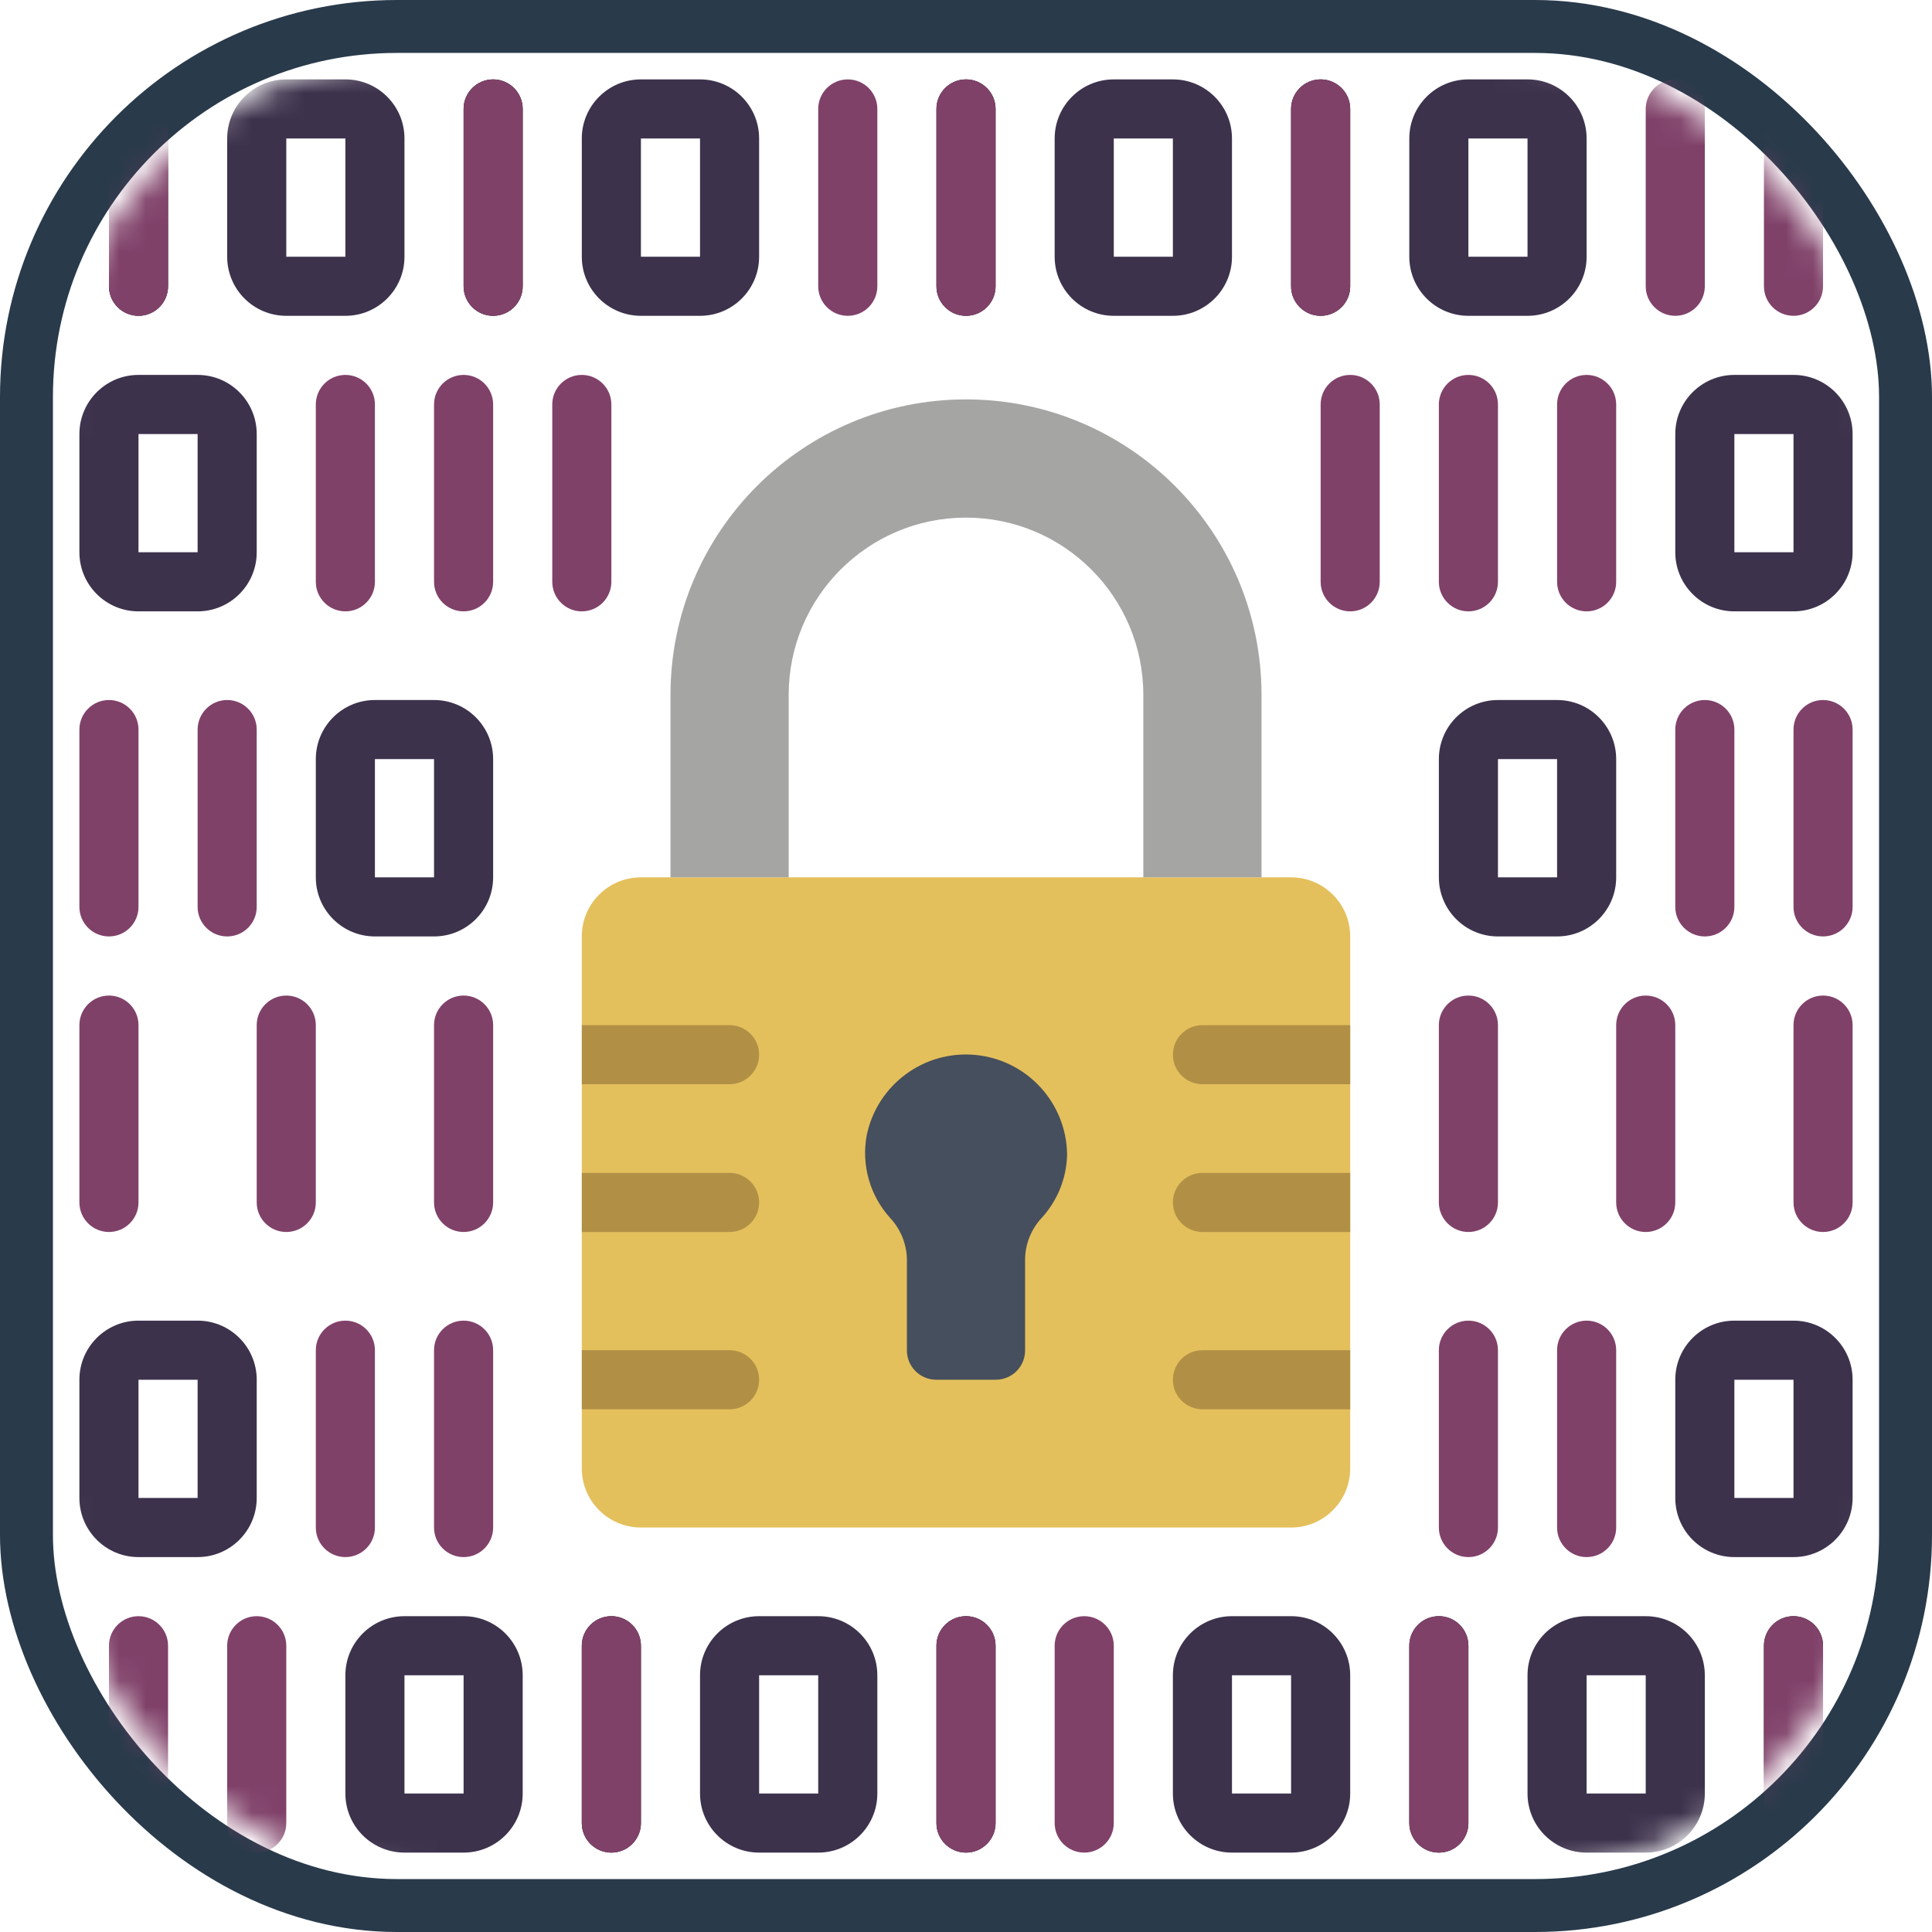 <?xml version="1.0" encoding="UTF-8"?>
<svg width="73px" height="73px" viewBox="0 0 73 73" version="1.1" xmlns="http://www.w3.org/2000/svg" xmlns:xlink="http://www.w3.org/1999/xlink">
    <!-- Generator: Sketch 51.3 (57544) - http://www.bohemiancoding.com/sketch -->
    <title>databases-and-servers/databases/locks</title>
    <desc>Created with Sketch.</desc>
    <defs>
        <rect id="path-1" x="0" y="0" width="69" height="69" rx="14"></rect>
    </defs>
    <g id="databases-and-servers/databases/locks" stroke="none" stroke-width="1" fill="none" fill-rule="evenodd">
        <g id="container" transform="translate(2, 2)">
            <mask id="mask-2" fill="white">
                <use xlink:href="#path-1"></use>
            </mask>
            <rect stroke="#293A4B" stroke-width="2" x="-1" y="-1" width="71" height="71" rx="14"></rect>
            <g id="lock-(1)" mask="url(#mask-2)">
                <g transform="translate(1, 1)">
                    <path d="M21.217,30.15 L45.783,30.15 C47.017,30.15 48.017,31.15 48.017,32.383 L48.017,52.483 C48.017,53.717 47.017,54.717 45.783,54.717 L21.217,54.717 C19.983,54.717 18.983,53.717 18.983,52.483 L18.983,32.383 C18.983,31.15 19.983,30.15 21.217,30.15 Z" id="Shape" fill="#E4C05C" fill-rule="nonzero"></path>
                    <g id="Group" stroke-width="1" fill="none" fill-rule="evenodd" transform="translate(18.975, 35.725)">
                        <path d="M29.042,0.009 L29.042,2.242 L23.459,2.242 C22.842,2.242 22.342,1.742 22.342,1.126 C22.342,0.509 22.842,0.009 23.459,0.009 L29.042,0.009 Z" id="Shape" fill="#B19046" fill-rule="nonzero"></path>
                        <path d="M29.042,5.592 L29.042,7.825 L23.459,7.825 C22.842,7.825 22.342,7.326 22.342,6.709 C22.342,6.092 22.842,5.592 23.459,5.592 L29.042,5.592 Z" id="Shape" fill="#B19046" fill-rule="nonzero"></path>
                        <path d="M29.042,12.292 L29.042,14.525 L23.459,14.525 C22.842,14.525 22.342,14.025 22.342,13.408 C22.342,12.792 22.842,12.292 23.459,12.292 L29.042,12.292 Z" id="Shape" fill="#B19046" fill-rule="nonzero"></path>
                        <path d="M6.709,1.126 C6.709,1.742 6.209,2.242 5.592,2.242 L0.009,2.242 L0.009,0.009 L5.592,0.009 C6.209,0.009 6.709,0.509 6.709,1.126 Z" id="Shape" fill="#B19046" fill-rule="nonzero"></path>
                        <path d="M6.709,6.709 C6.709,7.326 6.209,7.825 5.592,7.825 L0.009,7.825 L0.009,5.592 L5.592,5.592 C6.209,5.592 6.709,6.092 6.709,6.709 Z" id="Shape" fill="#B19046" fill-rule="nonzero"></path>
                        <path d="M6.709,13.408 C6.709,14.025 6.209,14.525 5.592,14.525 L0.009,14.525 L0.009,12.292 L5.592,12.292 C6.209,12.292 6.709,12.792 6.709,13.408 Z" id="Shape" fill="#B19046" fill-rule="nonzero"></path>
                    </g>
                    <path d="M37.32,40.611 C37.29,38.658 35.794,37.04 33.849,36.86 C31.904,36.679 30.135,37.993 29.746,39.908 C29.542,41.033 29.874,42.189 30.646,43.034 C31.033,43.453 31.253,44 31.267,44.57 L31.267,48.025 C31.267,48.637 31.763,49.133 32.374,49.133 L34.626,49.133 C34.92,49.133 35.201,49.017 35.409,48.809 C35.617,48.601 35.733,48.319 35.733,48.025 L35.733,44.555 C35.746,43.985 35.968,43.439 36.357,43.022 C36.962,42.363 37.305,41.505 37.32,40.611 Z" id="Shape" fill="#464F5D" fill-rule="nonzero"></path>
                    <path d="M40.2,30.15 L40.2,23.258 C40.2,19.558 37.2,16.558 33.5,16.558 C29.8,16.558 26.8,19.558 26.8,23.258 L26.8,30.15 L22.334,30.15 L22.334,23.258 C22.334,17.091 27.333,12.091 33.5,12.091 C39.667,12.091 44.666,17.091 44.666,23.258 L44.666,30.15 L40.2,30.15 Z" id="Shape" fill="#A5A5A4" fill-rule="nonzero"></path>
                    <path d="M52.483,20.1 C51.867,20.1 51.367,19.6 51.367,18.983 L51.367,12.283 C51.367,11.666 51.867,11.166 52.483,11.166 C53.1,11.166 53.6,11.666 53.6,12.283 L53.6,18.983 C53.6,19.6 53.1,20.1 52.483,20.1 Z" id="Shape" fill="#804169" fill-rule="nonzero"></path>
                    <path d="M48.017,20.1 C47.4,20.1 46.9,19.6 46.9,18.983 L46.9,12.283 C46.9,11.666 47.4,11.166 48.017,11.166 C48.633,11.166 49.133,11.666 49.133,12.283 L49.133,18.983 C49.133,19.6 48.633,20.1 48.017,20.1 Z" id="Shape" fill="#804169" fill-rule="nonzero"></path>
                    <path d="M56.95,20.1 C56.333,20.1 55.834,19.6 55.834,18.983 L55.834,12.283 C55.834,11.666 56.333,11.166 56.95,11.166 C57.567,11.166 58.067,11.666 58.067,12.283 L58.067,18.983 C58.067,19.6 57.567,20.1 56.95,20.1 Z" id="Shape" fill="#804169" fill-rule="nonzero"></path>
                    <path d="M52.483,43.55 C51.867,43.55 51.367,43.05 51.367,42.433 L51.367,35.733 C51.367,35.117 51.867,34.617 52.483,34.617 C53.1,34.617 53.6,35.117 53.6,35.733 L53.6,42.433 C53.6,43.05 53.1,43.55 52.483,43.55 Z" id="Shape" fill="#804169" fill-rule="nonzero"></path>
                    <path d="M59.183,43.55 C58.567,43.55 58.067,43.05 58.067,42.433 L58.067,35.733 C58.067,35.117 58.567,34.617 59.183,34.617 C59.8,34.617 60.3,35.117 60.3,35.733 L60.3,42.433 C60.3,43.05 59.8,43.55 59.183,43.55 Z" id="Shape" fill="#804169" fill-rule="nonzero"></path>
                    <path d="M65.883,43.55 C65.267,43.55 64.767,43.05 64.767,42.433 L64.767,35.733 C64.767,35.117 65.267,34.617 65.883,34.617 C66.5,34.617 67,35.117 67,35.733 L67,42.433 C67,43.05 66.5,43.55 65.883,43.55 Z" id="Shape" fill="#804169" fill-rule="nonzero"></path>
                    <path d="M64.767,20.1 L62.533,20.1 C61.3,20.1 60.3,19.1 60.3,17.867 L60.3,13.4 C60.3,12.166 61.3,11.166 62.533,11.166 L64.767,11.166 C66,11.166 67,12.166 67,13.4 L67,17.867 C67,19.1 66,20.1 64.767,20.1 Z M62.533,13.4 L62.533,17.867 L64.767,17.867 L64.767,13.4 L62.533,13.4 Z" id="Shape" fill="#3D324C" fill-rule="nonzero"></path>
                    <path d="M65.883,32.383 C65.267,32.383 64.767,31.883 64.767,31.267 L64.767,24.567 C64.767,23.95 65.267,23.45 65.883,23.45 C66.5,23.45 67,23.95 67,24.567 L67,31.267 C67,31.883 66.5,32.383 65.883,32.383 Z" id="Shape" fill="#804169" fill-rule="nonzero"></path>
                    <path d="M61.416,32.383 C60.8,32.383 60.3,31.883 60.3,31.267 L60.3,24.567 C60.3,23.95 60.8,23.45 61.416,23.45 C62.033,23.45 62.533,23.95 62.533,24.567 L62.533,31.267 C62.533,31.883 62.033,32.383 61.416,32.383 Z" id="Shape" fill="#804169" fill-rule="nonzero"></path>
                    <path d="M55.834,32.383 L53.6,32.383 C52.367,32.383 51.367,31.383 51.367,30.15 L51.367,25.683 C51.367,24.45 52.367,23.45 53.6,23.45 L55.834,23.45 C57.067,23.45 58.067,24.45 58.067,25.683 L58.067,30.15 C58.067,31.383 57.067,32.383 55.834,32.383 Z M53.6,25.683 L53.6,30.15 L55.834,30.15 L55.834,25.683 L53.6,25.683 Z" id="Shape" fill="#3D324C" fill-rule="nonzero"></path>
                    <path d="M52.483,55.834 C51.867,55.834 51.367,55.334 51.367,54.717 L51.367,48.017 C51.367,47.4 51.867,46.9 52.483,46.9 C53.1,46.9 53.6,47.4 53.6,48.017 L53.6,54.717 C53.6,55.334 53.1,55.834 52.483,55.834 Z" id="Shape" fill="#804169" fill-rule="nonzero"></path>
                    <path d="M56.95,55.834 C56.333,55.834 55.834,55.334 55.834,54.717 L55.834,48.017 C55.834,47.4 56.333,46.9 56.95,46.9 C57.567,46.9 58.067,47.4 58.067,48.017 L58.067,54.717 C58.067,55.334 57.567,55.834 56.95,55.834 Z" id="Shape" fill="#804169" fill-rule="nonzero"></path>
                    <path d="M64.767,55.834 L62.533,55.834 C61.3,55.834 60.3,54.834 60.3,53.6 L60.3,49.133 C60.3,47.9 61.3,46.9 62.533,46.9 L64.767,46.9 C66,46.9 67,47.9 67,49.133 L67,53.6 C67,54.834 66,55.834 64.767,55.834 Z M62.533,49.133 L62.533,53.6 L64.767,53.6 L64.767,49.133 L62.533,49.133 Z" id="Shape" fill="#3D324C" fill-rule="nonzero"></path>
                    <path d="M14.517,20.1 C13.9,20.1 13.4,19.6 13.4,18.983 L13.4,12.283 C13.4,11.666 13.9,11.166 14.517,11.166 C15.133,11.166 15.633,11.666 15.633,12.283 L15.633,18.983 C15.633,19.6 15.133,20.1 14.517,20.1 Z" id="Shape" fill="#804169" fill-rule="nonzero"></path>
                    <path d="M18.983,20.1 C18.367,20.1 17.867,19.6 17.867,18.983 L17.867,12.283 C17.867,11.666 18.367,11.166 18.983,11.166 C19.6,11.166 20.1,11.666 20.1,12.283 L20.1,18.983 C20.1,19.6 19.6,20.1 18.983,20.1 Z" id="Shape" fill="#804169" fill-rule="nonzero"></path>
                    <path d="M10.05,20.1 C9.433,20.1 8.933,19.6 8.933,18.983 L8.933,12.283 C8.933,11.666 9.433,11.166 10.05,11.166 C10.667,11.166 11.166,11.666 11.166,12.283 L11.166,18.983 C11.166,19.6 10.667,20.1 10.05,20.1 Z" id="Shape" fill="#804169" fill-rule="nonzero"></path>
                    <path d="M14.517,43.55 C13.9,43.55 13.4,43.05 13.4,42.433 L13.4,35.733 C13.4,35.117 13.9,34.617 14.517,34.617 C15.133,34.617 15.633,35.117 15.633,35.733 L15.633,42.433 C15.633,43.05 15.133,43.55 14.517,43.55 Z" id="Shape" fill="#804169" fill-rule="nonzero"></path>
                    <path d="M7.817,43.55 C7.2,43.55 6.7,43.05 6.7,42.433 L6.7,35.733 C6.7,35.117 7.2,34.617 7.817,34.617 C8.433,34.617 8.933,35.117 8.933,35.733 L8.933,42.433 C8.933,43.05 8.433,43.55 7.817,43.55 Z" id="Shape" fill="#804169" fill-rule="nonzero"></path>
                    <path d="M1.117,43.55 C0.5,43.55 0,43.05 0,42.433 L0,35.733 C0,35.117 0.5,34.617 1.117,34.617 C1.733,34.617 2.233,35.117 2.233,35.733 L2.233,42.433 C2.233,43.05 1.733,43.55 1.117,43.55 Z" id="Shape" fill="#804169" fill-rule="nonzero"></path>
                    <path d="M4.467,20.1 L2.233,20.1 C1,20.1 0,19.1 0,17.867 L0,13.4 C0,12.166 1,11.166 2.233,11.166 L4.467,11.166 C5.7,11.166 6.7,12.166 6.7,13.4 L6.7,17.867 C6.7,19.1 5.7,20.1 4.467,20.1 Z M2.233,13.4 L2.233,17.867 L4.467,17.867 L4.467,13.4 L2.233,13.4 Z" id="Shape" fill="#3D324C" fill-rule="nonzero"></path>
                    <path d="M1.117,32.383 C0.5,32.383 0,31.883 0,31.267 L0,24.567 C0,23.95 0.5,23.45 1.117,23.45 C1.733,23.45 2.233,23.95 2.233,24.567 L2.233,31.267 C2.233,31.883 1.733,32.383 1.117,32.383 Z" id="Shape" fill="#804169" fill-rule="nonzero"></path>
                    <path d="M5.584,32.383 C4.967,32.383 4.467,31.883 4.467,31.267 L4.467,24.567 C4.467,23.95 4.967,23.45 5.584,23.45 C6.2,23.45 6.7,23.95 6.7,24.567 L6.7,31.267 C6.7,31.883 6.2,32.383 5.584,32.383 Z" id="Shape" fill="#804169" fill-rule="nonzero"></path>
                    <path d="M13.4,32.383 L11.166,32.383 C9.933,32.383 8.933,31.383 8.933,30.15 L8.933,25.683 C8.933,24.45 9.933,23.45 11.166,23.45 L13.4,23.45 C14.633,23.45 15.633,24.45 15.633,25.683 L15.633,30.15 C15.633,31.383 14.633,32.383 13.4,32.383 Z M11.166,25.683 L11.166,30.15 L13.4,30.15 L13.4,25.683 L11.166,25.683 Z" id="Shape" fill="#3D324C" fill-rule="nonzero"></path>
                    <path d="M14.517,55.834 C13.9,55.834 13.4,55.334 13.4,54.717 L13.4,48.017 C13.4,47.4 13.9,46.9 14.517,46.9 C15.133,46.9 15.633,47.4 15.633,48.017 L15.633,54.717 C15.633,55.334 15.133,55.834 14.517,55.834 Z" id="Shape" fill="#804169" fill-rule="nonzero"></path>
                    <path d="M10.05,55.834 C9.433,55.834 8.933,55.334 8.933,54.717 L8.933,48.017 C8.933,47.4 9.433,46.9 10.05,46.9 C10.667,46.9 11.166,47.4 11.166,48.017 L11.166,54.717 C11.166,55.334 10.667,55.834 10.05,55.834 Z" id="Shape" fill="#804169" fill-rule="nonzero"></path>
                    <path d="M4.467,55.834 L2.233,55.834 C1,55.834 0,54.834 0,53.6 L0,49.133 C0,47.9 1,46.9 2.233,46.9 L4.467,46.9 C5.7,46.9 6.7,47.9 6.7,49.133 L6.7,53.6 C6.7,54.834 5.7,55.834 4.467,55.834 Z M2.233,49.133 L2.233,53.6 L4.467,53.6 L4.467,49.133 L2.233,49.133 Z" id="Shape" fill="#3D324C" fill-rule="nonzero"></path>
                    <path d="M64.767,8.933 C64.15,8.933 63.65,8.433 63.65,7.817 L63.65,1.117 C63.65,0.5 64.15,0 64.767,0 C65.383,0 65.883,0.5 65.883,1.117 L65.883,7.817 C65.883,8.433 65.383,8.933 64.767,8.933 Z" id="Shape" fill="#804169" fill-rule="nonzero"></path>
                    <path d="M60.3,8.933 C59.683,8.933 59.183,8.433 59.183,7.817 L59.183,1.117 C59.183,0.5 59.683,0 60.3,0 C60.917,0 61.416,0.5 61.416,1.117 L61.416,7.817 C61.416,8.433 60.917,8.933 60.3,8.933 Z" id="Shape" fill="#804169" fill-rule="nonzero"></path>
                    <path d="M46.9,8.933 C46.283,8.933 45.783,8.433 45.783,7.817 L45.783,1.117 C45.783,0.5 46.283,0 46.9,0 C47.517,0 48.017,0.5 48.017,1.117 L48.017,7.817 C48.017,8.433 47.517,8.933 46.9,8.933 Z" id="Shape" fill="#000000" fill-rule="nonzero"></path>
                    <path d="M46.9,8.933 C46.283,8.933 45.783,8.433 45.783,7.817 L45.783,1.117 C45.783,0.5 46.283,0 46.9,0 C47.517,0 48.017,0.5 48.017,1.117 L48.017,7.817 C48.017,8.433 47.517,8.933 46.9,8.933 Z" id="Shape" fill="#804169" fill-rule="nonzero"></path>
                    <path d="M33.5,8.933 C32.884,8.933 32.383,8.433 32.383,7.817 L32.383,1.117 C32.383,0.5 32.884,0 33.5,0 C34.116,0 34.617,0.5 34.617,1.117 L34.617,7.817 C34.617,8.433 34.116,8.933 33.5,8.933 Z" id="Shape" fill="#000000" fill-rule="nonzero"></path>
                    <path d="M54.717,8.933 L52.483,8.933 C51.25,8.933 50.25,7.933 50.25,6.7 L50.25,2.233 C50.25,1 51.25,0 52.483,0 L54.717,0 C55.95,0 56.95,1 56.95,2.233 L56.95,6.7 C56.95,7.933 55.95,8.933 54.717,8.933 Z M52.483,2.233 L52.483,6.7 L54.717,6.7 L54.717,2.233 L52.483,2.233 Z" id="Shape" fill="#3D324C" fill-rule="nonzero"></path>
                    <path d="M41.317,8.933 L39.084,8.933 C37.85,8.933 36.85,7.933 36.85,6.7 L36.85,2.233 C36.85,1 37.85,0 39.084,0 L41.317,0 C42.55,0 43.55,1 43.55,2.233 L43.55,6.7 C43.55,7.933 42.55,8.933 41.317,8.933 Z M39.084,2.233 L39.084,6.7 L41.317,6.7 L41.317,2.233 L39.084,2.233 Z" id="Shape" fill="#3D324C" fill-rule="nonzero"></path>
                    <path d="M33.5,8.933 C32.884,8.933 32.383,8.433 32.383,7.817 L32.383,1.117 C32.383,0.5 32.884,0 33.5,0 C34.116,0 34.617,0.5 34.617,1.117 L34.617,7.817 C34.617,8.433 34.116,8.933 33.5,8.933 Z" id="Shape" fill="#804169" fill-rule="nonzero"></path>
                    <path d="M29.033,8.933 C28.416,8.933 27.916,8.433 27.916,7.817 L27.916,1.117 C27.916,0.5 28.416,0 29.033,0 C29.65,0 30.15,0.5 30.15,1.117 L30.15,7.817 C30.15,8.433 29.65,8.933 29.033,8.933 Z" id="Shape" fill="#804169" fill-rule="nonzero"></path>
                    <path d="M2.233,8.933 C1.617,8.933 1.117,8.433 1.117,7.817 L1.117,1.117 C1.117,0.5 1.617,0 2.233,0 C2.85,0 3.35,0.5 3.35,1.117 L3.35,7.817 C3.35,8.433 2.85,8.933 2.233,8.933 Z" id="Shape" fill="#000000" fill-rule="nonzero"></path>
                    <path d="M2.233,8.933 C1.617,8.933 1.117,8.433 1.117,7.817 L1.117,1.117 C1.117,0.5 1.617,0 2.233,0 C2.85,0 3.35,0.5 3.35,1.117 L3.35,7.817 C3.35,8.433 2.85,8.933 2.233,8.933 Z" id="Shape" fill="#804169" fill-rule="nonzero"></path>
                    <path d="M15.633,8.933 C15.017,8.933 14.517,8.433 14.517,7.817 L14.517,1.117 C14.517,0.5 15.017,0 15.633,0 C16.25,0 16.75,0.5 16.75,1.117 L16.75,7.817 C16.75,8.433 16.25,8.933 15.633,8.933 Z" id="Shape" fill="#000000" fill-rule="nonzero"></path>
                    <path d="M15.633,8.933 C15.017,8.933 14.517,8.433 14.517,7.817 L14.517,1.117 C14.517,0.5 15.017,0 15.633,0 C16.25,0 16.75,0.5 16.75,1.117 L16.75,7.817 C16.75,8.433 16.25,8.933 15.633,8.933 Z" id="Shape" fill="#804169" fill-rule="nonzero"></path>
                    <path d="M23.45,8.933 L21.217,8.933 C19.983,8.933 18.983,7.933 18.983,6.7 L18.983,2.233 C18.983,1 19.983,0 21.217,0 L23.45,0 C24.683,0 25.683,1 25.683,2.233 L25.683,6.7 C25.683,7.933 24.683,8.933 23.45,8.933 Z M21.217,2.233 L21.217,6.7 L23.45,6.7 L23.45,2.233 L21.217,2.233 Z" id="Shape" fill="#3D324C" fill-rule="nonzero"></path>
                    <path d="M10.05,8.933 L7.817,8.933 C6.583,8.933 5.584,7.933 5.584,6.7 L5.584,2.233 C5.584,1 6.583,0 7.817,0 L10.05,0 C11.284,0 12.283,1 12.283,2.233 L12.283,6.7 C12.283,7.933 11.284,8.933 10.05,8.933 Z M7.817,2.233 L7.817,6.7 L10.05,6.7 L10.05,2.233 L7.817,2.233 Z" id="Shape" fill="#3D324C" fill-rule="nonzero"></path>
                    <path d="M2.233,67 C1.617,67 1.117,66.5 1.117,65.883 L1.117,59.183 C1.117,58.567 1.617,58.067 2.233,58.067 C2.85,58.067 3.35,58.567 3.35,59.183 L3.35,65.883 C3.35,66.5 2.85,67 2.233,67 Z" id="Shape" fill="#804169" fill-rule="nonzero"></path>
                    <path d="M6.7,67 C6.083,67 5.584,66.5 5.584,65.883 L5.584,59.183 C5.584,58.567 6.083,58.067 6.7,58.067 C7.317,58.067 7.817,58.567 7.817,59.183 L7.817,65.883 C7.817,66.5 7.317,67 6.7,67 Z" id="Shape" fill="#804169" fill-rule="nonzero"></path>
                    <path d="M20.1,67 C19.483,67 18.983,66.5 18.983,65.883 L18.983,59.183 C18.983,58.567 19.483,58.067 20.1,58.067 C20.717,58.067 21.217,58.567 21.217,59.183 L21.217,65.883 C21.217,66.5 20.717,67 20.1,67 Z" id="Shape" fill="#000000" fill-rule="nonzero"></path>
                    <path d="M20.1,67 C19.483,67 18.983,66.5 18.983,65.883 L18.983,59.183 C18.983,58.567 19.483,58.067 20.1,58.067 C20.717,58.067 21.217,58.567 21.217,59.183 L21.217,65.883 C21.217,66.5 20.717,67 20.1,67 Z" id="Shape" fill="#804169" fill-rule="nonzero"></path>
                    <path d="M33.5,67 C32.884,67 32.383,66.5 32.383,65.883 L32.383,59.183 C32.383,58.567 32.884,58.067 33.5,58.067 C34.116,58.067 34.617,58.567 34.617,59.183 L34.617,65.883 C34.617,66.5 34.116,67 33.5,67 Z" id="Shape" fill="#000000" fill-rule="nonzero"></path>
                    <path d="M14.517,67 L12.283,67 C11.05,67 10.05,66 10.05,64.767 L10.05,60.3 C10.05,59.067 11.05,58.067 12.283,58.067 L14.517,58.067 C15.75,58.067 16.75,59.067 16.75,60.3 L16.75,64.767 C16.75,66 15.75,67 14.517,67 Z M12.283,60.3 L12.283,64.767 L14.517,64.767 L14.517,60.3 L12.283,60.3 Z" id="Shape" fill="#3D324C" fill-rule="nonzero"></path>
                    <path d="M27.916,67 L25.683,67 C24.45,67 23.45,66 23.45,64.767 L23.45,60.3 C23.45,59.067 24.45,58.067 25.683,58.067 L27.916,58.067 C29.15,58.067 30.15,59.067 30.15,60.3 L30.15,64.767 C30.15,66 29.15,67 27.916,67 Z M25.683,60.3 L25.683,64.767 L27.916,64.767 L27.916,60.3 L25.683,60.3 Z" id="Shape" fill="#3D324C" fill-rule="nonzero"></path>
                    <path d="M33.5,67 C32.884,67 32.383,66.5 32.383,65.883 L32.383,59.183 C32.383,58.567 32.884,58.067 33.5,58.067 C34.116,58.067 34.617,58.567 34.617,59.183 L34.617,65.883 C34.617,66.5 34.116,67 33.5,67 Z" id="Shape" fill="#804169" fill-rule="nonzero"></path>
                    <path d="M37.967,67 C37.35,67 36.85,66.5 36.85,65.883 L36.85,59.183 C36.85,58.567 37.35,58.067 37.967,58.067 C38.584,58.067 39.084,58.567 39.084,59.183 L39.084,65.883 C39.084,66.5 38.584,67 37.967,67 Z" id="Shape" fill="#804169" fill-rule="nonzero"></path>
                    <path d="M64.767,67 C64.15,67 63.65,66.5 63.65,65.883 L63.65,59.183 C63.65,58.567 64.15,58.067 64.767,58.067 C65.383,58.067 65.883,58.567 65.883,59.183 L65.883,65.883 C65.883,66.5 65.383,67 64.767,67 Z" id="Shape" fill="#000000" fill-rule="nonzero"></path>
                    <path d="M64.767,67 C64.15,67 63.65,66.5 63.65,65.883 L63.65,59.183 C63.65,58.567 64.15,58.067 64.767,58.067 C65.383,58.067 65.883,58.567 65.883,59.183 L65.883,65.883 C65.883,66.5 65.383,67 64.767,67 Z" id="Shape" fill="#804169" fill-rule="nonzero"></path>
                    <path d="M51.367,67 C50.75,67 50.25,66.5 50.25,65.883 L50.25,59.183 C50.25,58.567 50.75,58.067 51.367,58.067 C51.983,58.067 52.483,58.567 52.483,59.183 L52.483,65.883 C52.483,66.5 51.983,67 51.367,67 Z" id="Shape" fill="#000000" fill-rule="nonzero"></path>
                    <path d="M51.367,67 C50.75,67 50.25,66.5 50.25,65.883 L50.25,59.183 C50.25,58.567 50.75,58.067 51.367,58.067 C51.983,58.067 52.483,58.567 52.483,59.183 L52.483,65.883 C52.483,66.5 51.983,67 51.367,67 Z" id="Shape" fill="#804169" fill-rule="nonzero"></path>
                    <path d="M45.783,67 L43.55,67 C42.317,67 41.317,66 41.317,64.767 L41.317,60.3 C41.317,59.067 42.317,58.067 43.55,58.067 L45.783,58.067 C47.017,58.067 48.017,59.067 48.017,60.3 L48.017,64.767 C48.017,66 47.017,67 45.783,67 Z M43.55,60.3 L43.55,64.767 L45.783,64.767 L45.783,60.3 L43.55,60.3 Z" id="Shape" fill="#3D324C" fill-rule="nonzero"></path>
                    <path d="M59.183,67 L56.95,67 C55.716,67 54.717,66 54.717,64.767 L54.717,60.3 C54.717,59.067 55.716,58.067 56.95,58.067 L59.183,58.067 C60.417,58.067 61.416,59.067 61.416,60.3 L61.416,64.767 C61.416,66 60.417,67 59.183,67 Z M56.95,60.3 L56.95,64.767 L59.183,64.767 L59.183,60.3 L56.95,60.3 Z" id="Shape" fill="#3D324C" fill-rule="nonzero"></path>
                </g>
            </g>
        </g>
    </g>
</svg>